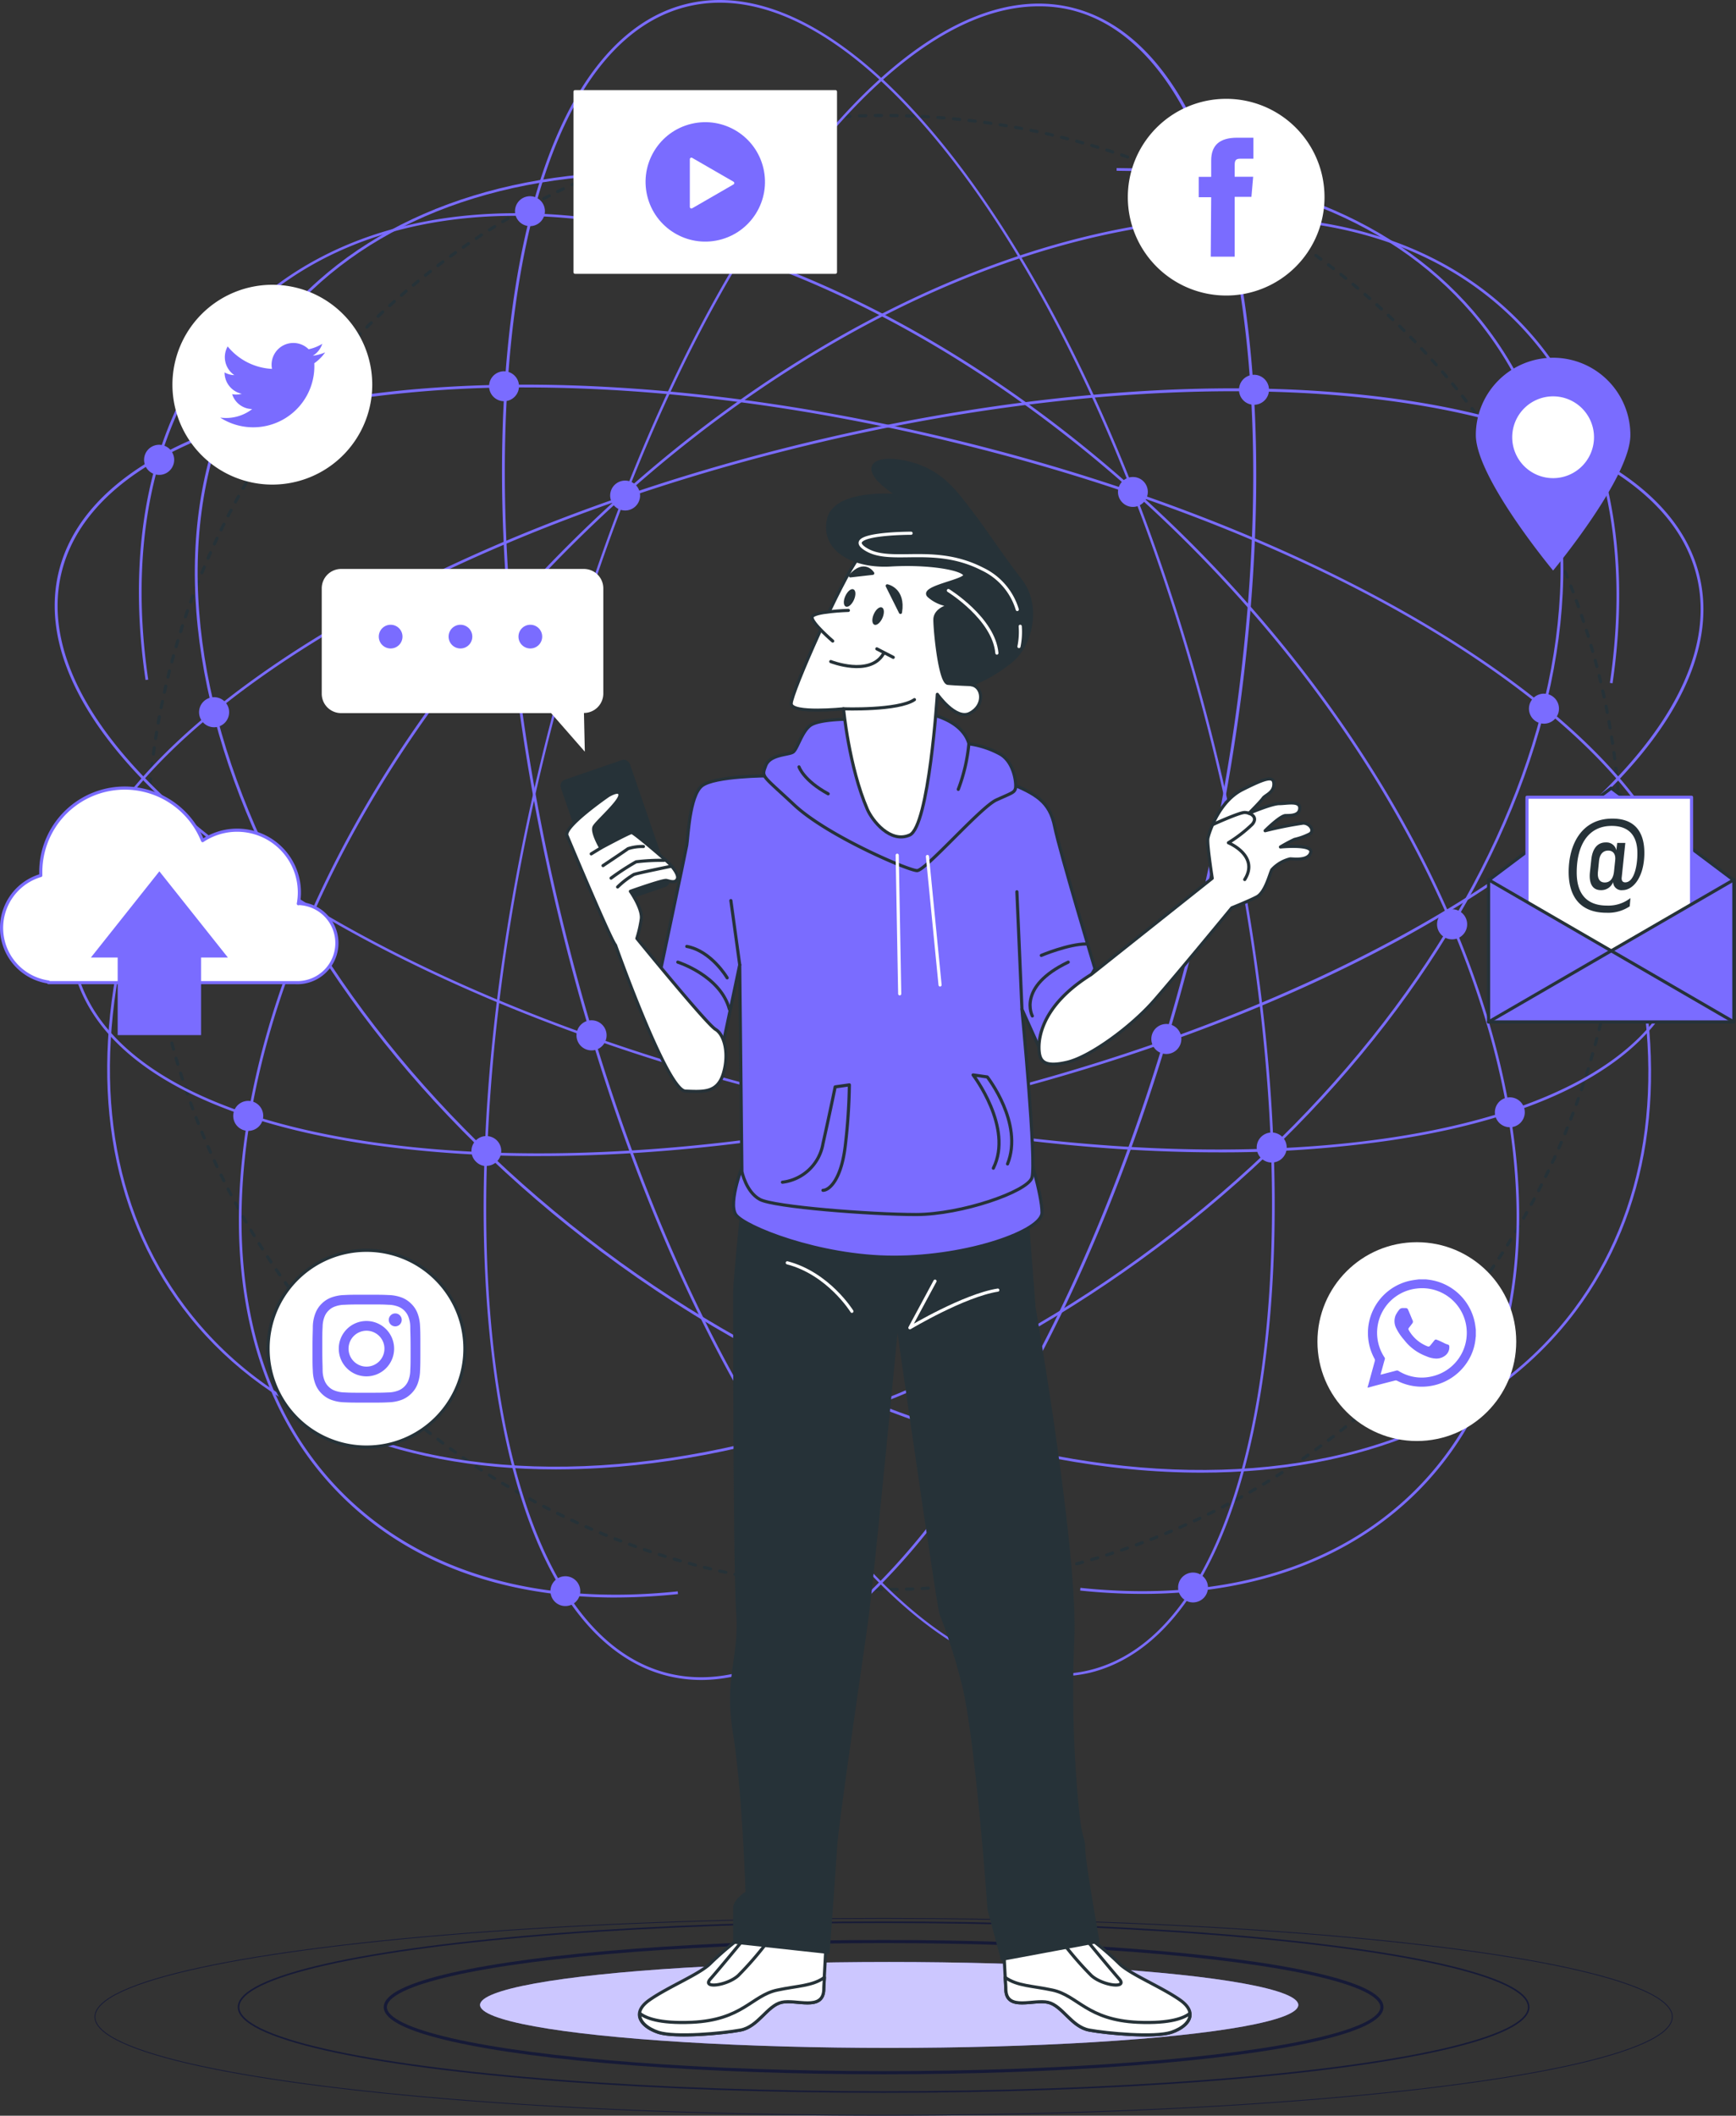 <svg xmlns="http://www.w3.org/2000/svg" width="553.722" height="674.792" viewBox="0 0 553.722 674.792">
  <rect x="0" y="0" width="553.722" height="674.792" fill="#333333" stroke="none"/>
  <g id="Online-bro_1_" data-name="Online-bro(1)" transform="translate(-84.288 -63.415)">
    <g id="freepik--Floor--inject-11" transform="translate(114.569 675.261)">
      <ellipse id="Ellipse_105" data-name="Ellipse 105" cx="251.562" cy="31.411" rx="251.562" ry="31.411" fill="none" stroke="#161a37" stroke-miterlimit="10" stroke-width="0.25"/>
      <ellipse id="Ellipse_106" data-name="Ellipse 106" cx="205.755" cy="27.074" rx="205.755" ry="27.074" transform="translate(45.806 1.231)" fill="none" stroke="#161a37" stroke-miterlimit="10" stroke-width="0.5"/>
      <ellipse id="Ellipse_107" data-name="Ellipse 107" cx="158.943" cy="20.917" rx="158.943" ry="20.917" transform="translate(92.619 7.389)" fill="none" stroke="#161a37" stroke-miterlimit="10" stroke-width="1"/>
      <ellipse id="Ellipse_108" data-name="Ellipse 108" cx="130.499" cy="13.702" rx="130.499" ry="13.702" transform="translate(122.832 13.91)" fill="#7a6cff"/>
      <ellipse id="Ellipse_109" data-name="Ellipse 109" cx="130.499" cy="13.702" rx="130.499" ry="13.702" transform="translate(122.832 13.91)" fill="#fff" opacity="0.62"/>
    </g>
    <g id="freepik--Lines--inject-11" transform="translate(101.734 63.415)">
      <circle id="Ellipse_110" data-name="Ellipse 110" cx="235.067" cy="235.067" r="235.067" transform="translate(29.364 36.83)" fill="none" stroke="#263238" stroke-linecap="round" stroke-linejoin="round" stroke-width="1" stroke-dasharray="2 3"/>
      <path id="Path_11687" data-name="Path 11687" d="M248.573,543.681c-36.093,0-66.116-11.118-87.623-32.625-63.55-63.55-31.081-199.46,72.343-302.832,50.09-50.073,109.148-85.2,166.3-98.863s105.8-4.284,136.534,26.519c26.728,26.745,37.55,68.024,30.457,116.207l-.85-.121c7.042-47.94-3.694-88.959-30.231-115.5-30.578-30.6-78.778-39.892-135.7-26.294s-115.912,48.668-165.881,98.637c-103.112,103.112-135.563,238.415-72.36,301.6,25.167,25.167,62.11,35.989,106.841,31.306l.087.867a192.044,192.044,0,0,1-19.911,1.093Z" transform="translate(-69.684 -34.166)" fill="#7a6cff"/>
      <path id="Path_11688" data-name="Path 11688" d="M441.389,509.925c-59.6,0-129.111-23.831-191.412-70.453-114.871-85.958-162.343-217.324-105.8-292.841C168.962,113.5,211.109,95.153,262.83,94.98v.867c-51.443.173-93.33,18.385-117.941,51.3C88.676,222.287,136.06,353.115,250.55,438.779s253.366,94.232,309.6,19.079c23.276-31.133,29.641-72.083,18.385-118.427l.85-.208c11.309,46.621,4.891,87.814-18.541,119.138C534.927,492.945,491.688,509.908,441.389,509.925Z" transform="translate(-75.633 -40.233)" fill="#7a6cff"/>
      <path id="Path_11689" data-name="Path 11689" d="M247.164,379.684a373.125,373.125,0,0,1-54.548-3.746c-53.767-8-87.259-27.89-94.058-56.022s13.875-61.1,58.121-92.792,106.615-58.26,175.8-74.979,136.9-21.542,190.614-13.563,87.277,27.872,94.076,56.022-13.875,61.087-58.121,92.775-106.6,58.242-175.8,74.962C335.845,373.787,289.137,379.684,247.164,379.684Zm221.469-243.93c-41,0-87.589,5.55-135.962,17.24-69.082,16.685-131.418,43.257-175.49,74.806S92.7,291.974,99.407,319.725s39.892,47.437,93.347,55.363,121.2,3.139,190.284-13.546l.1.416-.1-.416c142.518-34.428,247.174-109.269,233.281-166.7C607.145,156.827,548.486,135.754,468.633,135.754Z" transform="translate(-92.557 -10.971)" fill="#7a6cff"/>
      <path id="Path_11690" data-name="Path 11690" d="M242.779,598.737a45.315,45.315,0,0,1-10.407-1.231c-28.15-6.8-47.87-40.915-55.5-96.07S174.443,377.042,191.6,306.017,235.772,170.87,267.7,125.428s65.111-66.914,93.26-60.115,47.87,40.915,55.5,96.053,2.411,124.411-14.743,195.436-44.245,135.147-76.176,180.641C297.449,577.334,268.484,598.737,242.779,598.737ZM350.418,64.948c-55.918,0-124.879,103.528-158.111,241.277-35.244,146.23-17.31,276.538,40.187,290.43,27.751,6.712,60.566-14.517,92.341-59.768S383.685,427.5,400.821,356.506l.416.1-.416-.1c35.33-146.265,17.344-276.555-40.187-290.43a43.08,43.08,0,0,0-10.216-1.127Z" transform="translate(-36.625 -62.928)" fill="#7a6cff"/>
      <path id="Path_11691" data-name="Path 11691" d="M265.383,333.416a4.336,4.336,0,1,0,0-6.14A4.336,4.336,0,0,0,265.383,333.416Z" transform="translate(29.973 129.442)" fill="#7a6cff"/>
      <path id="Path_11692" data-name="Path 11692" d="M268.667,335.329a4.8,4.8,0,1,1,3.365-1.4A4.717,4.717,0,0,1,268.667,335.329Zm0-8.672a3.9,3.9,0,1,0,2.758,1.145A3.9,3.9,0,0,0,268.667,326.657Z" transform="translate(29.758 129.229)" fill="#7a6cff"/>
      <path id="Path_11693" data-name="Path 11693" d="M172.719,280.006a4.336,4.336,0,1,0-1.274-3.07,4.336,4.336,0,0,0,1.274,3.07Z" transform="translate(-38.093 90.216)" fill="#7a6cff"/>
      <path id="Path_11694" data-name="Path 11694" d="M175.949,281.9a4.735,4.735,0,0,1-3.365-1.474h0a4.752,4.752,0,1,1,3.365,1.4Zm0-8.672a3.9,3.9,0,0,0-2.758,6.66h0a3.989,3.989,0,0,0,5.515,0,3.9,3.9,0,0,0-2.758-6.66Z" transform="translate(-38.27 90.018)" fill="#7a6cff"/>
      <path id="Path_11695" data-name="Path 11695" d="M139.536,238.962a4.336,4.336,0,1,0,0-6.123A4.336,4.336,0,0,0,139.536,238.962Z" transform="translate(-62.458 60.079)" fill="#7a6cff"/>
      <path id="Path_11696" data-name="Path 11696" d="M142.779,240.85a4.77,4.77,0,1,1,3.365-1.388,4.77,4.77,0,0,1-3.365,1.388Zm0-8.672a1.606,1.606,0,1,1,0,.017Z" transform="translate(-62.649 59.891)" fill="#7a6cff"/>
      <path id="Path_11697" data-name="Path 11697" d="M122.652,199.306a4.319,4.319,0,1,0-1.281-3.07,4.336,4.336,0,0,0,1.281,3.07Z" transform="translate(-74.869 30.948)" fill="#7a6cff"/>
      <path id="Path_11698" data-name="Path 11698" d="M125.886,201.185a4.8,4.8,0,0,1-3.365-1.388h0a4.795,4.795,0,1,1,3.365,1.388Zm-2.758-1.995a3.9,3.9,0,1,0,0-5.515A3.9,3.9,0,0,0,123.128,199.19Z" transform="translate(-75.05 30.768)" fill="#7a6cff"/>
      <path id="Path_11699" data-name="Path 11699" d="M128.929,273.526a4.336,4.336,0,1,0-1.274-3.07,4.336,4.336,0,0,0,1.274,3.07Z" transform="translate(-70.254 85.457)" fill="#7a6cff"/>
      <path id="Path_11700" data-name="Path 11700" d="M132.181,275.409a4.8,4.8,0,0,1-3.382-1.387h0a4.784,4.784,0,1,1,3.382,1.388Zm0-8.672a3.9,3.9,0,0,0-2.758,6.66h0a3.989,3.989,0,0,0,5.515,0,3.9,3.9,0,0,0-2.758-6.66Z" transform="translate(-70.436 85.273)" fill="#7a6cff"/>
      <path id="Path_11701" data-name="Path 11701" d="M198.239,159.442a4.319,4.319,0,1,0-1.272-3.061A4.336,4.336,0,0,0,198.239,159.442Z" transform="translate(-19.35 1.677)" fill="#7a6cff"/>
      <path id="Path_11702" data-name="Path 11702" d="M201.5,161.329a4.77,4.77,0,1,1,4.392-2.946A4.77,4.77,0,0,1,201.5,161.329Zm0-8.672a3.851,3.851,0,0,0-2.758,1.127,3.937,3.937,0,1,0,2.758-1.127Z" transform="translate(-19.538 1.489)" fill="#7a6cff"/>
      <path id="Path_11703" data-name="Path 11703" d="M309.179,107.8a4.319,4.319,0,1,0-1.272-3.061,4.336,4.336,0,0,0,1.272,3.061Z" transform="translate(62.128 -36.249)" fill="#7a6cff"/>
      <path id="Path_11704" data-name="Path 11704" d="M312.416,109.686a4.718,4.718,0,0,1-3.365-1.388h0a4.795,4.795,0,1,1,3.365,1.388Zm0-8.672a3.912,3.912,0,0,0-2.758,6.66h0a4.006,4.006,0,0,0,5.533,0,3.92,3.92,0,0,0,0-5.515A3.972,3.972,0,0,0,312.416,101.014Z" transform="translate(61.943 -36.433)" fill="#7a6cff"/>
      <path id="Path_11705" data-name="Path 11705" d="M313.889,140a4.319,4.319,0,1,0-1.272-3.061A4.336,4.336,0,0,0,313.889,140Z" transform="translate(65.587 -12.601)" fill="#7a6cff"/>
      <path id="Path_11706" data-name="Path 11706" d="M317.141,141.889a4.735,4.735,0,0,1-3.382-1.388h0a4.784,4.784,0,1,1,3.382,1.388Zm-2.758-2.012a3.989,3.989,0,0,0,5.515,0,3.867,3.867,0,0,0,1.145-2.758,3.937,3.937,0,0,0-1.145-2.758,3.989,3.989,0,0,0-5.515,0A3.9,3.9,0,0,0,314.383,139.877Z" transform="translate(65.405 -12.788)" fill="#7a6cff"/>
      <path id="Path_11707" data-name="Path 11707" d="M297.789,259.382a4.319,4.319,0,1,0-1.272-3.061A4.336,4.336,0,0,0,297.789,259.382Z" transform="translate(53.763 75.076)" fill="#7a6cff"/>
      <path id="Path_11708" data-name="Path 11708" d="M301.032,261.284a4.8,4.8,0,0,1-3.382-1.388h0a4.787,4.787,0,1,1,3.382,1.388Zm-2.758-1.995a3.9,3.9,0,1,0,0-5.533A3.9,3.9,0,0,0,298.274,259.29Z" transform="translate(53.555 74.874)" fill="#7a6cff"/>
      <path id="Path_11709" data-name="Path 11709" d="M187.236,360.892a4.336,4.336,0,1,0,0-6.123A4.336,4.336,0,0,0,187.236,360.892Z" transform="translate(-27.426 149.628)" fill="#7a6cff"/>
      <path id="Path_11710" data-name="Path 11710" d="M190.484,362.789a4.717,4.717,0,0,1-3.365-1.4h0a4.755,4.755,0,1,1,3.365,1.4Zm-2.758-2.012a3.9,3.9,0,1,0,5.515-5.515,3.989,3.989,0,0,0-5.515,0A3.9,3.9,0,0,0,187.726,360.777Z" transform="translate(-27.604 149.448)" fill="#7a6cff"/>
      <path id="Path_11711" data-name="Path 11711" d="M377.309,153.552a4.319,4.319,0,1,0-1.272-3.061,4.336,4.336,0,0,0,1.272,3.061Z" transform="translate(112.165 -2.649)" fill="#7a6cff"/>
      <path id="Path_11712" data-name="Path 11712" d="M380.607,155.453a4.735,4.735,0,0,1-3.469-1.388,4.787,4.787,0,1,1,6.747,0A4.717,4.717,0,0,1,380.607,155.453Zm0-8.672a3.9,3.9,0,0,0-2.758,6.66,3.989,3.989,0,0,0,5.516,0,3.9,3.9,0,0,0-2.758-6.66Z" transform="translate(111.936 -2.85)" fill="#7a6cff"/>
      <rect id="Rectangle_156" data-name="Rectangle 156" width="0.867" height="10.337" transform="matrix(0.99, -0.141, 0.141, 0.99, 205.45, 37.648)" fill="#7a6cff"/>
      <path id="Path_11713" data-name="Path 11713" d="M430.177,542.971a191.941,191.941,0,0,1-19.911-1.058l.087-.867c44.731,4.683,81.674-6.14,106.841-31.22,63.2-63.2,30.734-198.506-72.36-301.6-49.969-49.969-108.888-84.987-165.881-98.654s-105.124-4.284-135.719,26.294C116.7,162.4,105.977,203.509,113.019,251.379l-.85.121c-7.094-48.234,3.712-89.514,30.457-116.207,30.8-30.8,79.3-40.239,136.534-26.537s116.207,48.807,166.28,98.863C548.882,311.061,581.35,446.971,517.8,510.451,496.294,531.854,466.253,542.971,430.177,542.971Z" transform="translate(-83.187 -34.619)" fill="#7a6cff"/>
      <path id="Path_11714" data-name="Path 11714" d="M247.366,509.369c-52.033,0-94.058-18.09-119.173-51.651-23.449-31.341-29.85-72.534-18.541-119.138l.85.208c-11.256,46.344-4.908,87.294,18.385,118.41,27.213,36.423,74.39,54.444,132.823,50.854s121.375-28.427,176.773-69.95C552.956,352.438,600.358,221.61,544.128,146.474c-24.612-32.954-66.5-51.114-117.941-51.287V94.32c51.721.173,93.85,18.506,118.635,51.634,56.525,75.517,9.054,206.9-105.8,292.841-55.623,41.626-118.566,66.533-177.241,70.123Q254.46,509.352,247.366,509.369Z" transform="translate(-87.469 -40.718)" fill="#7a6cff"/>
      <path id="Path_11715" data-name="Path 11715" d="M465.832,379c-41.991,0-88.681-5.88-136.1-17.344-69.186-16.72-131.626-43.361-175.785-74.945s-64.92-64.642-58.121-92.792,40.2-48.044,94.058-56.022,121.41-3.139,190.631,13.563,131.643,43.361,175.8,74.962,64.9,64.642,58.1,92.775-40.2,48.044-94.058,56.022A372.649,372.649,0,0,1,465.832,379ZM244.484,135.038a373.512,373.512,0,0,0-54.409,3.729c-53.49,7.944-86.635,27.612-93.347,55.38s13.875,60.41,57.774,91.925,106.39,58.121,175.49,74.806c142.518,34.428,269.756,15.61,283.649-41.817,6.712-27.751-13.875-60.393-57.774-91.925S449.459,169.015,380.359,152.33C332.94,140.831,286.336,135.038,244.484,135.038Z" transform="translate(-94.56 -11.469)" fill="#7a6cff"/>
      <path id="Path_11716" data-name="Path 11716" d="M353.852,598.062c-25.687,0-54.652-21.333-82.767-61.329-31.913-45.459-58.971-109.6-76.107-180.606S172.6,215.637,180.253,160.708s27.4-89.254,55.5-96.053,61.26,14.535,93.26,60.1,58.971,109.581,76.107,180.606S427.5,445.848,419.847,500.777s-27.352,89.184-55.4,96.122A44.435,44.435,0,0,1,353.852,598.062ZM246.317,64.273a43.585,43.585,0,0,0-10.3,1.214c-27.751,6.712-47.263,40.568-54.877,95.394s-2.428,124.185,14.708,195.089,44.107,134.956,75.968,180.381,64.573,66.463,92.358,59.751c57.514-14,75.482-144.287,40.169-290.587-17.119-70.9-44.107-134.939-75.968-180.381C300.432,85.485,271.709,64.273,246.3,64.273Z" transform="translate(-34.145 -63.415)" fill="#7a6cff"/>
      <path id="Path_11717" data-name="Path 11717" d="M230.6,332.742a4.319,4.319,0,1,1,1.272-3.061,4.336,4.336,0,0,1-1.272,3.061Z" transform="translate(-0.091 128.954)" fill="#7a6cff"/>
      <path id="Path_11718" data-name="Path 11718" d="M227.731,334.643a4.783,4.783,0,1,1,3.365-1.388h0a4.77,4.77,0,0,1-3.365,1.388Zm0-8.672a3.9,3.9,0,1,0,3.6,2.41A3.9,3.9,0,0,0,227.731,325.971Z" transform="translate(-0.278 128.753)" fill="#7a6cff"/>
      <path id="Path_11719" data-name="Path 11719" d="M323.276,279.332a4.319,4.319,0,1,1,1.272-3.061,4.336,4.336,0,0,1-1.272,3.061Z" transform="translate(67.976 89.728)" fill="#7a6cff"/>
      <path id="Path_11720" data-name="Path 11720" d="M320.417,281.244a4.787,4.787,0,1,1,3.365-1.4h0a4.735,4.735,0,0,1-3.365,1.4Zm0-8.672a3.92,3.92,0,0,0-2.775,1.145,3.851,3.851,0,0,0-1.127,2.758,3.92,3.92,0,0,0,1.127,2.758,3.989,3.989,0,0,0,5.515,0h0a3.9,3.9,0,0,0,0-5.516,3.833,3.833,0,0,0-2.74-1.145Z" transform="translate(67.783 89.533)" fill="#7a6cff"/>
      <path id="Path_11721" data-name="Path 11721" d="M356.453,238.306a4.336,4.336,0,1,1,1.274-3.07,4.336,4.336,0,0,1-1.274,3.07Z" transform="translate(92.348 59.59)" fill="#7a6cff"/>
      <path id="Path_11722" data-name="Path 11722" d="M353.607,240.219a4.8,4.8,0,1,1,3.365-1.4h0a4.735,4.735,0,0,1-3.365,1.4Zm0-8.672a3.833,3.833,0,0,0-2.758,1.145,3.9,3.9,0,0,0,5.515,5.515h0a3.9,3.9,0,0,0,0-5.515A3.85,3.85,0,0,0,353.607,231.547Z" transform="translate(92.141 59.377)" fill="#7a6cff"/>
      <path id="Path_11723" data-name="Path 11723" d="M373.346,198.632a4.319,4.319,0,1,1,1.272-3.061,4.336,4.336,0,0,1-1.272,3.061Z" transform="translate(104.749 30.459)" fill="#7a6cff"/>
      <path id="Path_11724" data-name="Path 11724" d="M370.47,200.544a4.787,4.787,0,1,1,3.382-1.4h0a4.752,4.752,0,0,1-3.382,1.4Zm0-8.672a3.851,3.851,0,0,0-2.758,1.145,3.9,3.9,0,0,0,0,5.515,3.989,3.989,0,0,0,5.515,0,3.9,3.9,0,0,0,0-5.515,3.833,3.833,0,0,0-2.758-1.145Z" transform="translate(104.556 30.264)" fill="#7a6cff"/>
      <path id="Path_11725" data-name="Path 11725" d="M367.066,272.852a4.336,4.336,0,1,1,0-6.122A4.336,4.336,0,0,1,367.066,272.852Z" transform="translate(100.137 84.969)" fill="#7a6cff"/>
      <path id="Path_11726" data-name="Path 11726" d="M364.18,274.739a4.768,4.768,0,1,1,3.365-1.388h0a4.7,4.7,0,0,1-3.365,1.388Zm0-8.672a3.9,3.9,0,1,0,2.758,6.66h0a3.9,3.9,0,0,0-2.758-6.66Z" transform="translate(99.954 84.782)" fill="#7a6cff"/>
      <path id="Path_11727" data-name="Path 11727" d="M297.753,158.786a4.336,4.336,0,1,1,0-6.14,4.336,4.336,0,0,1,0,6.14Z" transform="translate(49.237 1.188)" fill="#7a6cff"/>
      <path id="Path_11728" data-name="Path 11728" d="M294.87,160.669a4.683,4.683,0,0,1-3.365-1.4,4.752,4.752,0,0,1,0-6.747,4.666,4.666,0,0,1,3.365-1.388,4.718,4.718,0,0,1,3.365,1.388,4.787,4.787,0,0,1-3.365,8.152Zm0-8.672a3.833,3.833,0,0,0-2.758,1.145,3.9,3.9,0,0,0,0,5.515,3.989,3.989,0,0,0,5.515,0h0A3.9,3.9,0,0,0,294.87,152Z" transform="translate(49.05 1.005)" fill="#7a6cff"/>
      <path id="Path_11729" data-name="Path 11729" d="M186.813,107.136a4.336,4.336,0,1,1,0-6.14A4.336,4.336,0,0,1,186.813,107.136Z" transform="translate(-32.241 -36.745)" fill="#7a6cff"/>
      <path id="Path_11730" data-name="Path 11730" d="M183.893,109.039a4.77,4.77,0,1,1,3.469-1.4,4.77,4.77,0,0,1-3.469,1.4Zm0-8.672a3.85,3.85,0,0,0-2.758,1.145,3.9,3.9,0,0,0,0,5.515,3.989,3.989,0,0,0,5.515,0,3.9,3.9,0,0,0-2.758-6.66Z" transform="translate(-32.391 -36.914)" fill="#7a6cff"/>
      <path id="Path_11731" data-name="Path 11731" d="M182.133,139.346a4.336,4.336,0,1,1,0-6.14,4.336,4.336,0,0,1,0,6.14Z" transform="translate(-35.678 -13.089)" fill="#7a6cff"/>
      <path id="Path_11732" data-name="Path 11732" d="M179.227,141.23a4.77,4.77,0,1,1,3.365-1.4,4.718,4.718,0,0,1-3.365,1.4Zm0-8.672a3.9,3.9,0,1,0,2.758,1.145,3.9,3.9,0,0,0-2.758-1.145Z" transform="translate(-35.894 -13.273)" fill="#7a6cff"/>
      <path id="Path_11733" data-name="Path 11733" d="M198.2,258.726a4.336,4.336,0,1,1,0-6.14,4.336,4.336,0,0,1,0,6.14Z" transform="translate(-23.875 74.587)" fill="#7a6cff"/>
      <path id="Path_11734" data-name="Path 11734" d="M195.347,260.639a4.8,4.8,0,1,1,3.365-1.4h0a4.718,4.718,0,0,1-3.365,1.4Zm0-8.672a3.833,3.833,0,0,0-2.758,1.145,3.9,3.9,0,1,0,2.758-1.145Z" transform="translate(-24.09 74.374)" fill="#7a6cff"/>
      <path id="Path_11735" data-name="Path 11735" d="M308.743,360.236a4.319,4.319,0,1,1,1.281-3.07A4.336,4.336,0,0,1,308.743,360.236Z" transform="translate(57.309 149.139)" fill="#7a6cff"/>
      <path id="Path_11736" data-name="Path 11736" d="M305.822,362.119a4.762,4.762,0,1,1,3.469-1.388h0a4.8,4.8,0,0,1-3.469,1.388Zm0-8.672a3.9,3.9,0,0,0-2.758,6.66,3.989,3.989,0,0,0,5.516,0h0a3.9,3.9,0,0,0-2.758-6.66Z" transform="translate(57.159 148.956)" fill="#7a6cff"/>
      <path id="Path_11737" data-name="Path 11737" d="M118.686,152.882a4.336,4.336,0,1,1,0-6.123,4.336,4.336,0,0,1,0,6.123Z" transform="translate(-82.281 -3.141)" fill="#7a6cff"/>
      <path id="Path_11738" data-name="Path 11738" d="M115.827,154.809a4.8,4.8,0,1,1,3.365-1.4A4.718,4.718,0,0,1,115.827,154.809Zm0-8.672a3.9,3.9,0,1,0,3.773,2.891A3.867,3.867,0,0,0,115.827,146.137Z" transform="translate(-82.492 -3.351)" fill="#7a6cff"/>
    </g>
    <g id="freepik--Icons--inject-11" transform="translate(84.792 92.648)">
      <path id="Path_11739" data-name="Path 11739" d="M165.176,356.082h0A31.376,31.376,0,0,1,133.8,324.706h0a31.376,31.376,0,0,1,31.376-31.376h0a31.376,31.376,0,0,1,31.411,31.376h0a31.376,31.376,0,0,1-31.411,31.376Z" transform="translate(-48.799 76.208)" fill="#fff" stroke="#263238" stroke-linecap="round" stroke-linejoin="round" stroke-width="1"/>
      <path id="Path_11740" data-name="Path 11740" d="M159.176,304.6c4.6,0,5.2,0,6.938.1a9.126,9.126,0,0,1,3.191.59,5.672,5.672,0,0,1,3.261,3.261,9.123,9.123,0,0,1,.59,3.191c0,1.734.1,2.359.1,6.938s0,5.2-.1,6.938a9.227,9.227,0,0,1-.59,3.191,5.672,5.672,0,0,1-3.261,3.261,9.122,9.122,0,0,1-3.191.59c-1.821.087-2.359.1-6.938.1s-5.2,0-6.938-.1a9.226,9.226,0,0,1-3.191-.59,5.342,5.342,0,0,1-1.977-1.283,5.568,5.568,0,0,1-1.283-1.977,9.228,9.228,0,0,1-.59-3.191c0-1.821-.1-2.359-.1-6.938s0-5.2.1-6.938a9.124,9.124,0,0,1,.59-3.191,5.567,5.567,0,0,1,1.283-1.977,5.342,5.342,0,0,1,1.977-1.284,9.228,9.228,0,0,1,3.191-.59c1.821-.087,2.359-.1,6.938-.1m0-3.1c-4.666,0-5.2,0-7.094.1a12.906,12.906,0,0,0-4.163.8,8.534,8.534,0,0,0-3.053,1.995,8.343,8.343,0,0,0-1.977,3.035,12.436,12.436,0,0,0-.815,4.18c0,1.839-.1,2.428-.1,7.094s0,5.2.1,7.094a12.626,12.626,0,0,0,.815,4.18,8.343,8.343,0,0,0,1.977,3.035,8.533,8.533,0,0,0,3.053,1.995,12.9,12.9,0,0,0,4.163.8c1.838.087,2.428.1,7.094.1s5.2,0,7.094-.1a12.923,12.923,0,0,0,4.18-.8,8.671,8.671,0,0,0,3.035-1.995,8.4,8.4,0,0,0,1.994-3.035,13.128,13.128,0,0,0,.8-4.18c.087-1.838.1-2.428.1-7.094s0-5.2-.1-7.094a12.922,12.922,0,0,0-.8-4.18,8.4,8.4,0,0,0-1.995-3.035,8.671,8.671,0,0,0-3.035-1.995,12.923,12.923,0,0,0-4.18-.8c-1.839-.087-2.411-.1-7.094-.1" transform="translate(-42.799 82.208)" fill="#7a6cff"/>
      <path id="Path_11741" data-name="Path 11741" d="M155.628,306.33a8.828,8.828,0,1,0,8.828,8.828,8.828,8.828,0,0,0-8.828-8.828m0,14.552a5.724,5.724,0,1,1,4.058-1.67,5.741,5.741,0,0,1-4.058,1.67" transform="translate(-39.251 85.755)" fill="#7a6cff"/>
      <path id="Path_11742" data-name="Path 11742" d="M160.128,307a2.064,2.064,0,1,1-2.064-2.064A2.064,2.064,0,0,1,160.128,307" transform="translate(-32.495 84.735)" fill="#7a6cff"/>
      <path id="Path_11743" data-name="Path 11743" d="M323.286,144.324h0a31.376,31.376,0,0,1-31.376-31.376h0A31.358,31.358,0,0,1,323.286,81.59h0a31.341,31.341,0,0,1,31.359,31.359h0a31.359,31.359,0,0,1-31.359,31.376Z" transform="translate(67.322 -79.301)" fill="#fff"/>
      <path id="Path_11744" data-name="Path 11744" d="M308.783,126.672h7.632V107.593h5.342l.555-6.4h-5.9V97.551c0-1.509.312-2.116,1.734-2.116h4.232V88.74h-5.2c-5.689,0-8.256,2.5-8.256,7.285v5.2H304.95v6.487h3.972Z" transform="translate(76.899 -74.049)" fill="#7a6cff"/>
      <path id="Path_11745" data-name="Path 11745" d="M147.876,178.8h0A31.376,31.376,0,0,1,116.5,147.429h0a31.376,31.376,0,0,1,31.376-31.359h0a31.376,31.376,0,0,1,31.359,31.359h0A31.376,31.376,0,0,1,147.876,178.8Z" transform="translate(-61.505 -53.977)" fill="#fff" stroke="#fff" stroke-linecap="round" stroke-linejoin="round" stroke-width="1"/>
      <path id="Path_11746" data-name="Path 11746" d="M125,150.292a19.495,19.495,0,0,0,30.006-17.344,13.875,13.875,0,0,0,3.469-3.469,14.221,14.221,0,0,1-3.937,1.075,6.938,6.938,0,0,0,3.018-3.8,13.875,13.875,0,0,1-4.353,1.734,6.938,6.938,0,0,0-11.69,6.261,19.5,19.5,0,0,1-14.136-7.163,6.938,6.938,0,0,0,2.133,9.158,6.834,6.834,0,0,1-3.122-.867,6.938,6.938,0,0,0,5.5,6.816,7.076,7.076,0,0,1-3.087.121,6.834,6.834,0,0,0,6.4,4.752,13.685,13.685,0,0,1-10.2,2.723Z" transform="translate(-55.262 -46.33)" fill="#7a6cff"/>
      <circle id="Ellipse_111" data-name="Ellipse 111" cx="31.705" cy="31.705" r="31.705" transform="translate(419.711 366.953)" fill="#fff"/>
      <g id="Ellipse_113" data-name="Ellipse 113" transform="translate(479.983 94.1)" fill="#fff" stroke="#707070" stroke-width="1">
        <circle cx="18" cy="18" r="18" stroke="none"/>
        <circle cx="18" cy="18" r="17.5" fill="none"/>
      </g>
      <path id="Path_11749" data-name="Path 11749" d="M380.556,129.2a24.646,24.646,0,0,0-24.646,24.646c0,13.615,24.646,43.222,24.646,43.222S405.2,167.462,405.2,153.846A24.646,24.646,0,0,0,380.556,129.2Zm0,38.4A13.043,13.043,0,1,1,393.6,154.557,13.043,13.043,0,0,1,380.556,167.6Z" transform="translate(114.325 -44.334)" fill="#7a6cff"/>
      <path id="Path_11750" data-name="Path 11750" d="M436.369,237.652l.121-.087h-.243L397.379,208.34l-38.886,29.225h-.243l.121.087-.121.087h.26l39.215,28.219,38.522-28.219h.243Z" transform="translate(116.044 13.788)" fill="#7a6cff" stroke="#263238" stroke-linecap="round" stroke-linejoin="round" stroke-width="1"/>
      <rect id="Rectangle_158" data-name="Rectangle 158" width="52.484" height="65.145" transform="translate(486.556 225.042)" fill="#fff" stroke="#7a6cff" stroke-linecap="round" stroke-linejoin="round" stroke-width="1"/>
      <path id="Path_11751" data-name="Path 11751" d="M397.123,224.86c0,7.562-3.469,11.9-6.938,11.9a2.654,2.654,0,0,1-3.018-2.584,4.024,4.024,0,0,1-3.92,2.584c-2.862,0-3.85-2.446-3.469-5.828l.416-3.816c.33-3.469,1.908-5.637,4.718-5.568a3.174,3.174,0,0,1,3.278,2.515l.278-2.359h2.584l-1.145,10.944c-.121.867.156,1.63,1.11,1.63,2.931,0,3.92-5.6,3.885-9.331,0-5.307-2.48-8.672-8.2-8.672-7.614,0-11.152,6.313-11.152,14.864,0,6.591,3,10.545,9.643,10.545a11.412,11.412,0,0,0,7.493-2.394l-.225,2.636a12.418,12.418,0,0,1-7.423,2.047c-8.395,0-12.054-5.2-12.054-12.991,0-9.071,4.353-17.032,13.875-17.032C394.383,213.9,397.123,218.581,397.123,224.86Zm-14.448,2.515-.347,3.469c-.225,1.995.382,3.469,2.168,3.469s2.706-1.336,2.948-3.469l.382-3.66c.191-1.734-.538-3.035-2.22-3.035S382.9,225.328,382.675,227.375Z" transform="translate(126.862 17.908)" fill="#263238"/>
      <path id="Path_11752" data-name="Path 11752" d="M358.25,225.19v45.355h78.24V225.19l-39.111,22.669Z" transform="translate(116.044 26.164)" fill="#7a6cff" stroke="#263238" stroke-linecap="round" stroke-linejoin="round" stroke-width="1"/>
      <path id="Path_11753" data-name="Path 11753" d="M358.25,260.946l39.129-22.686,39.111,22.686" transform="translate(116.044 35.763)" fill="none" stroke="#263238" stroke-linecap="round" stroke-linejoin="round" stroke-width="1"/>
      <rect id="Rectangle_159" data-name="Rectangle 159" width="83.062" height="57.6" transform="translate(182.91)" fill="#fff" stroke="#fff" stroke-linecap="round" stroke-linejoin="round" stroke-width="1"/>
      <circle id="Ellipse_112" data-name="Ellipse 112" cx="19.044" cy="19.044" r="19.044" transform="translate(201.526 14.648) rotate(-13.35)" fill="#7a6cff"/>
      <path id="Path_11754" data-name="Path 11754" d="M221.92,96.941,208.74,89.33v15.222Z" transform="translate(11.287 -67.785)" fill="#fff" stroke="#fff" stroke-linecap="round" stroke-linejoin="round" stroke-width="1"/>
      <line id="Line_7" data-name="Line 7" x2="78.969" transform="translate(184.748 51.825)" fill="none" stroke="#fff" stroke-linecap="round" stroke-linejoin="round" stroke-width="1"/>
      <path id="Path_11755" data-name="Path 11755" d="M179.454,245.22A19.859,19.859,0,0,0,148.91,225.1a26.78,26.78,0,0,0-51.617,10.146v.971a17.431,17.431,0,0,0,2.48,33.977v.191H178.6a12.626,12.626,0,1,0,.85-25.237Z" transform="translate(-84.792 13.782)" fill="#fff" stroke="#7a6cff" stroke-linecap="round" stroke-linejoin="round" stroke-width="1"/>
      <path id="Path_11756" data-name="Path 11756" d="M144.91,251.131,123.056,223.64,101.22,251.131h8.533v24.75H136.36v-24.75Z" transform="translate(-72.727 25.025)" fill="#7a6cff"/>
      <g id="Group_3562" data-name="Group 3562" transform="translate(-694.179 70.778)">
        <path id="Path_11799" data-name="Path 11799" d="M1146.261,308.023h2.16c.411.049.824.087,1.233.15a17.194,17.194,0,0,1,14.5,14.046c.107.618.173,1.243.259,1.865v2.159a2.934,2.934,0,0,0-.061.328,16.485,16.485,0,0,1-1.4,5.52,17.32,17.32,0,0,1-23.712,8.248.816.816,0,0,0-.531-.06q-3.051.772-6.094,1.575c-.876.23-1.746.479-2.619.72l-.135-.135a2.255,2.255,0,0,0,.113-.271c.751-2.726,1.5-5.452,2.24-8.183a.831.831,0,0,0-.074-.558,17.072,17.072,0,0,1,12.192-25.135C1144.972,308.182,1145.618,308.112,1146.261,308.023Zm-12.244,30.4c.155-.032.243-.046.328-.069,1.575-.409,3.152-.813,4.724-1.233a.771.771,0,0,1,.656.1A13.992,13.992,0,0,0,1150.289,339a14.236,14.236,0,0,0-4.681-28.053,14.209,14.209,0,0,0-10.326,21.975.643.643,0,0,1,.094.591c-.2.678-.386,1.361-.573,2.043C1134.545,336.49,1134.289,337.43,1134.017,338.425Z" transform="translate(0 0)" fill="#7a6cff" fill-rule="evenodd"/>
        <path id="Path_11800" data-name="Path 11800" d="M1238.675,425.955a8.5,8.5,0,0,1-3.172-.755,15.782,15.782,0,0,1-7.059-5.22A16.529,16.529,0,0,1,1226,416.4a4.987,4.987,0,0,1-.232-4.3,10.325,10.325,0,0,1,1.134-1.738,1.329,1.329,0,0,1,1.062-.51c.381-.014.764-.008,1.145.011.339.017.509.269.63.541.272.616.528,1.238.79,1.859.209.5.405,1,.63,1.488a.876.876,0,0,1-.069.953c-.319.433-.642.864-.98,1.283-.354.437-.371.566-.08,1.049a11.671,11.671,0,0,0,5.737,4.953c.531.215.711.182,1.081-.266q.611-.741,1.207-1.495c.265-.336.434-.424.844-.267.565.215,1.114.474,1.664.726.377.173.739.38,1.119.547.27.119.562.189.837.3a.518.518,0,0,1,.345.528,3.294,3.294,0,0,1-1.287,2.922A4.557,4.557,0,0,1,1238.675,425.955Z" transform="translate(-86.918 -92.665)" fill="#7a6cff" fill-rule="evenodd"/>
      </g>
    </g>
    <g id="freepik--Character--inject-11" transform="translate(186.912 210.234)">
      <path id="Path_11757" data-name="Path 11757" d="M232.474,420.56a92.074,92.074,0,0,0-7.753,6.782c-3.469,3.469-13.459,7.441-19.478,11.69s-2.48,8.5,2.827,10.268,20.553.347,26.207-.711,8.516-7.788,13.112-8.846,13.112,2.827,13.459-3.9.711-13.459.711-13.459Z" transform="translate(-100.762 52.064)" fill="#fff" stroke="#263238" stroke-linecap="round" stroke-linejoin="round" stroke-width="1"/>
      <path id="Path_11758" data-name="Path 11758" d="M260.87,431.081c0-1.37.139-2.723.208-4.041-3.85,2.775-8.672,2.654-15.09,4.041-8.134,1.734-10.979,9.557-27.265,10.268-10.545.451-14.829-1.457-16.564-2.862-.295,2.619,2.428,4.874,5.932,6.053,5.325,1.734,20.553.347,26.207-.711s8.516-7.788,13.112-8.846S260.471,437.811,260.87,431.081Z" transform="translate(-100.73 56.823)" fill="#fff" stroke="#263238" stroke-linecap="round" stroke-linejoin="round" stroke-width="1"/>
      <path id="Path_11759" data-name="Path 11759" d="M226.367,419.77s-8.152,9.921-10.979,13.112,5.307,2.116,8.863-1.075a104.185,104.185,0,0,0,9.21-10.615Z" transform="translate(-91.428 51.483)" fill="#fff" stroke="#263238" stroke-linecap="round" stroke-linejoin="round" stroke-width="1"/>
      <path id="Path_11760" data-name="Path 11760" d="M298.156,420.56a92.079,92.079,0,0,1,7.753,6.782c3.469,3.469,13.459,7.441,19.478,11.69s2.48,8.5-2.827,10.268-20.553.347-26.207-.711-8.516-7.788-13.112-8.846-13.112,2.827-13.459-3.9-.711-13.459-.711-13.459Z" transform="translate(-51.572 52.064)" fill="#fff" stroke="#263238" stroke-linecap="round" stroke-linejoin="round" stroke-width="1"/>
      <path id="Path_11761" data-name="Path 11761" d="M269.568,431.081c0-1.37-.139-2.723-.208-4.041,3.85,2.775,8.672,2.654,15.09,4.041,8.134,1.734,10.979,9.557,27.265,10.268,10.545.451,14.829-1.457,16.564-2.862.295,2.619-2.428,4.874-5.932,6.053-5.325,1.734-20.553.347-26.207-.711s-8.516-7.788-13.112-8.846S269.915,437.811,269.568,431.081Z" transform="translate(-51.359 56.823)" fill="#fff" stroke="#263238" stroke-linecap="round" stroke-linejoin="round" stroke-width="1"/>
      <path id="Path_11762" data-name="Path 11762" d="M287,419.77s8.152,9.921,10.979,13.112-5.307,2.116-8.863-1.075a104.208,104.208,0,0,1-9.21-10.615Z" transform="translate(-43.611 51.483)" fill="#fff" stroke="#263238" stroke-linecap="round" stroke-linejoin="round" stroke-width="1"/>
      <path id="Path_11763" data-name="Path 11763" d="M224.439,274.741s-4.423,39.892-4.423,46.257,0,87.571.989,101.932-3.954,20.258-.989,38.556,3.954,50.472,3.954,50.472-3.954,2.48-3.954,4.96v10.875l29.8,3.243s1.873-25.5,2.359-33.422,7.926-57.861,9.9-72.222,9.782-96.053,9.782-96.053S284.832,419.965,285.821,423a182.383,182.383,0,0,1,6.938,21.732c4.44,16.338,8.412,72.742,8.412,72.742l4.249,15.749,30.457-5.672s-4.527-25.409-4.527-29.364-.989-2.48-1.977-12.384a386.085,386.085,0,0,1-1.492-55.38c.989-28.7-12.366-104.9-12.366-104.9L311.56,274.55S262.51,285.893,224.439,274.741Z" transform="translate(-88.304 -55.171)" fill="#263238" stroke="#263238" stroke-linecap="round" stroke-linejoin="round" stroke-width="1"/>
      <path id="Path_11764" data-name="Path 11764" d="M259.843,299l-8.013,14.881s17.171-10.3,28.046-12.02" transform="translate(-64.234 -37.214)" fill="none" stroke="#fff" stroke-linecap="round" stroke-linejoin="round" stroke-width="1"/>
      <path id="Path_11765" data-name="Path 11765" d="M249.9,311.1s-7.458-12.037-20.622-15.471" transform="translate(-80.795 -39.689)" fill="none" stroke="#fff" stroke-linecap="round" stroke-linejoin="round" stroke-width="1"/>
      <path id="Path_11766" data-name="Path 11766" d="M222.716,278.725s-5.2,12.921-2.584,16.807,26.519,13.581,50.437,13.581S317.8,300.7,317.8,294.89s-4.527-20.05-4.527-20.05S274.454,292.947,222.716,278.725Z" transform="translate(-88.055 -54.958)" fill="#7a6cff" stroke="#263238" stroke-linecap="round" stroke-linejoin="round" stroke-width="1"/>
      <path id="Path_11767" data-name="Path 11767" d="M240.967,206.3s-17.344,0-21.3,3.209-4.405,16.477-4.822,18.888-9.557,45.563-9.557,45.563l19.3,26.554,7.146-33.925.694,65.908s1.3,6.487,5.724,8.9,35.365,4.822,49.83,4.822,35.313-7.25,36.926-11.673-3.157-53.8-3.157-53.8l6.851,15.246,16.442-28.167s-11.239-37.325-12.852-45.355-6.018-10.407-14.864-14.066-34.966-2.411-45.407-2.411S240.967,206.3,240.967,206.3Z" transform="translate(-98.414 -105.676)" fill="#7a6cff" stroke="#263238" stroke-linecap="round" stroke-linejoin="round" stroke-width="1"/>
      <path id="Path_11768" data-name="Path 11768" d="M228.39,293.956a14.916,14.916,0,0,0,12.939-12.3c2.584-11.638,3.885-18.107,3.885-18.107l4.527-.642a183.406,183.406,0,0,1-1.3,19.391c-1.283,11-5.2,14.24-7.111,14.24" transform="translate(-81.449 -63.719)" fill="none" stroke="#263238" stroke-linecap="round" stroke-linejoin="round" stroke-width="1"/>
      <path id="Path_11769" data-name="Path 11769" d="M274.446,289.473c5.2-12.939-6.469-27.751-6.469-27.751l-4.527-.642s12.939,16.824,6.469,29.745" transform="translate(-55.7 -65.063)" fill="none" stroke="#263238" stroke-linecap="round" stroke-linejoin="round" stroke-width="1"/>
      <line id="Line_8" data-name="Line 8" x1="2.827" y1="20.501" transform="translate(130.499 140.411)" fill="none" stroke="#263238" stroke-linecap="round" stroke-linejoin="round" stroke-width="1"/>
      <line id="Line_9" data-name="Line 9" x1="1.613" y1="37.377" transform="translate(221.73 137.601)" fill="none" stroke="#263238" stroke-linecap="round" stroke-linejoin="round" stroke-width="1"/>
      <path id="Path_11770" data-name="Path 11770" d="M274.654,257.511s-5.013-9.3,11.447-17.171" transform="translate(-47.999 -80.295)" fill="none" stroke="#263238" stroke-linecap="round" stroke-linejoin="round" stroke-width="1"/>
      <path id="Path_11771" data-name="Path 11771" d="M276,240.642S284.672,237,290.309,237" transform="translate(-46.483 -82.748)" fill="none" stroke="#263238" stroke-linecap="round" stroke-linejoin="round" stroke-width="1"/>
      <path id="Path_11772" data-name="Path 11772" d="M209.15,240.34s13.6,4.3,16.46,15.037" transform="translate(-95.579 -80.295)" fill="none" stroke="#263238" stroke-linecap="round" stroke-linejoin="round" stroke-width="1"/>
      <path id="Path_11773" data-name="Path 11773" d="M223.687,247.475s-5.013-8.585-12.887-10.025" transform="translate(-94.368 -82.418)" fill="none" stroke="#263238" stroke-linecap="round" stroke-linejoin="round" stroke-width="1"/>
      <path id="Path_11774" data-name="Path 11774" d="M251.572,196.919s-9.123,0-11.811,2.029-4.059,7.423-5.411,8.429-7.423.676-8.776,4.388-1.353,2.706,9.123,12.505,36.423,20.935,39.163,20.935,20.258-20.258,25.323-22.548,5.741-2.359,6.07-3.712-.33-8.1-4.735-10.805a28.757,28.757,0,0,0-10.129-3.365s-.659-4.059-6.07-7.094-12.835-3.712-18.229-3.712S251.572,196.919,251.572,196.919Z" transform="translate(-83.974 -114.351)" fill="#7a6cff" stroke="#263238" stroke-linecap="round" stroke-linejoin="round" stroke-width="1"/>
      <path id="Path_11775" data-name="Path 11775" d="M264.112,200.15a54.911,54.911,0,0,1-3.382,14.6" transform="translate(-57.698 -109.812)" fill="none" stroke="#263238" stroke-linecap="round" stroke-linejoin="round" stroke-width="1"/>
      <path id="Path_11776" data-name="Path 11776" d="M231.44,204.44s1.422,4.3,9.3,8.585" transform="translate(-79.209 -106.661)" fill="none" stroke="#263238" stroke-linecap="round" stroke-linejoin="round" stroke-width="1"/>
      <line id="Line_10" data-name="Line 10" x2="0.798" y2="44.211" transform="translate(183.555 125.946)" fill="none" stroke="#fff" stroke-linecap="round" stroke-linejoin="round" stroke-width="1"/>
      <line id="Line_11" data-name="Line 11" x2="4.024" y2="40.985" transform="translate(193.198 126.345)" fill="none" stroke="#fff" stroke-linecap="round" stroke-linejoin="round" stroke-width="1"/>
      <rect id="Rectangle_160" data-name="Rectangle 160" width="22.287" height="41.765" rx="1.53" transform="matrix(0.946, -0.325, 0.325, 0.946, 76.243, 102.826)" fill="#263238" stroke="#263238" stroke-linecap="round" stroke-linejoin="round" stroke-width="1"/>
      <path id="Path_11777" data-name="Path 11777" d="M204.27,257.838c-1.4-1.4-14.309-32.139-15.471-34.949s13.13-12.679,13.13-12.679,3.764-2.341,3.764-.225-7.285,8.447-8.221,10.094,2.116,6.8,2.116,6.8,9.14-4.926,9.852-4.926,10.788,8.672,11.725,9.609,3.469,3.764,2.827,5.2-2.359.711-3.469.468-11.5,3.469-11.5,3.469,3.989,5.637,3.469,8.915a39.687,39.687,0,0,1-1.4,6.105s22.27,27.352,25.08,29,4.405,7.649,2.532,13.98-6.279,5.949-12.141,5.724S204.27,257.838,204.27,257.838Z" transform="translate(-110.576 -103.239)" fill="#fff" stroke="#263238" stroke-linecap="round" stroke-linejoin="round" stroke-width="1"/>
      <path id="Path_11778" data-name="Path 11778" d="M208.287,219.083a14.638,14.638,0,0,0-4.926.694c-.937.711-7.961,5.394-7.961,5.394" transform="translate(-105.678 -95.912)" fill="none" stroke="#263238" stroke-linecap="round" stroke-linejoin="round" stroke-width="1"/>
      <path id="Path_11779" data-name="Path 11779" d="M196.88,227.295a80.556,80.556,0,0,1,7.978-5.2,66.525,66.525,0,0,1,8.915-.468" transform="translate(-104.591 -94.047)" fill="none" stroke="#263238" stroke-linecap="round" stroke-linejoin="round" stroke-width="1"/>
      <path id="Path_11780" data-name="Path 11780" d="M215.008,222.73s-10.407,2.116-11.725,2.584a27.875,27.875,0,0,0-5.2,3.989" transform="translate(-103.71 -93.229)" fill="none" stroke="#263238" stroke-linecap="round" stroke-linejoin="round" stroke-width="1"/>
      <line id="Line_12" data-name="Line 12" x1="3.053" y2="1.873" transform="translate(85.958 123.639)" fill="none" stroke="#263238" stroke-linecap="round" stroke-linejoin="round" stroke-width="1"/>
      <path id="Path_11781" data-name="Path 11781" d="M292.188,269.059l38.643-30.717s-1.734-11.048-1.388-12.765,3.469-11.725,11.048-15.523,10.008-4.492,10.008-1.734-2.775,3.469-3.469,4.492-4.492,4.822-4.492,4.822,7.25-3.1,9.661-3.1,6.556-1.023,6.556,1.388-2.758,2.411-4.492,2.411-6.556,4.839-6.556,4.839a121.819,121.819,0,0,1,12.141-2.428c2.064,0,3.8,2.428,2.064,3.469a20.675,20.675,0,0,1-4.822,1.734,45.322,45.322,0,0,0-4.492,2.411s10.407-1.041,9.661,1.734-5.516,2.064-6.556,2.064a11.482,11.482,0,0,0-5.862,3.469c-.694,1.37-2.081,7.25-4.839,8.672s-7.926,3.469-7.926,3.469-17.6,21.4-24.854,29.676-20.293,17.83-27.63,19.564-8.672-.347-8.967-3.469S275.589,279.4,292.188,269.059Z" transform="translate(-46.8 -105.043)" fill="#fff" stroke="#263238" stroke-linecap="round" stroke-linejoin="round" stroke-width="1"/>
      <path id="Path_11782" data-name="Path 11782" d="M307.63,216.6s8.273-3.781,9.99-3.781,4.492,1.37,2.428,3.781a44.885,44.885,0,0,1-7.6,5.88s10.008,4.128,5.2,11.725" transform="translate(-23.253 -100.507)" fill="none" stroke="#263238" stroke-linecap="round" stroke-linejoin="round" stroke-width="1"/>
      <path id="Path_11783" data-name="Path 11783" d="M267.152,161.626s-10.823,1.891-15.818,8S229.9,212.653,230,215.966s16.7,1.63,16.7,1.63,1.734,18.489,7.579,32.018c1.613,3.677,7.354,10.962,13.511,8.239s8.828-44.887,8.828-44.887,5.862,8.308,10.3,6.088c5.065-2.55,4.145-8.672.52-9.123s11.621-13.875,7.857-24.178S271.835,158.782,267.152,161.626Z" transform="translate(-80.267 -138.341)" fill="#fff" stroke="#263238" stroke-linecap="round" stroke-linejoin="round" stroke-width="1"/>
      <path id="Path_11784" data-name="Path 11784" d="M259.366,159.33s-20.414-1.977-22.409,7.7,8.082,15.09,19.877,14.4,22.27,1.075,23.554,3.035-14.708,4.076-11.326,6.938a11.811,11.811,0,0,0,7.059,2.879s-5.2.954-5.2,4.631,1.613,20.033,4.163,20.275,7.406.4,7.406.4a46.828,46.828,0,0,0,13.234-7.874c6.018-5.29,8.672-17.5,2.48-25.444s-10.962-15.488-15.853-21.819-9.366-13.026-20.119-15.61S245.2,150.259,259.366,159.33Z" transform="translate(-75.343 -148.065)" fill="#263238" stroke="#263238" stroke-linecap="round" stroke-linejoin="round" stroke-width="1"/>
      <path id="Path_11785" data-name="Path 11785" d="M272.289,178.58a23.294,23.294,0,0,1-.4,6.469" transform="translate(-49.501 -125.654)" fill="none" stroke="#fff" stroke-linecap="round" stroke-linejoin="round" stroke-width="1"/>
      <path id="Path_11786" data-name="Path 11786" d="M258.925,161.47s-22.548,0-14.5,5.065,21.7-1.63,37.308,6.383A20.952,20.952,0,0,1,292.8,185.8" transform="translate(-70.947 -138.22)" fill="none" stroke="#fff" stroke-linecap="round" stroke-linejoin="round" stroke-width="1"/>
      <path id="Path_11787" data-name="Path 11787" d="M258.91,172s14.5,8.932,15.471,19.963" transform="translate(-59.034 -130.486)" fill="none" stroke="#fff" stroke-linecap="round" stroke-linejoin="round" stroke-width="1"/>
      <path id="Path_11788" data-name="Path 11788" d="M239.6,195s17.552.607,22.669-2.931" transform="translate(-73.216 -115.746)" fill="none" stroke="#263238" stroke-linecap="round" stroke-linejoin="round" stroke-width="1"/>
      <path id="Path_11789" data-name="Path 11789" d="M237.28,186.084s12.366,4.874,16.737-2.394" transform="translate(-74.92 -121.901)" fill="none" stroke="#263238" stroke-linecap="round" stroke-linejoin="round" stroke-width="1"/>
      <line id="Line_13" data-name="Line 13" x2="5.238" y2="2.706" transform="translate(177.051 60.124)" fill="none" stroke="#263238" stroke-linecap="round" stroke-linejoin="round" stroke-width="1"/>
      <path id="Path_11790" data-name="Path 11790" d="M245.427,175.66s-11.413.347-11.586,2.168,6.591,7.614,6.591,7.614" transform="translate(-77.448 -127.798)" fill="#fff" stroke="#263238" stroke-linecap="round" stroke-linejoin="round" stroke-width="1"/>
      <path id="Path_11791" data-name="Path 11791" d="M242.9,175.185c-.676,1.509-1.839,2.48-2.6,2.133s-.833-1.839-.139-3.365,1.838-2.48,2.6-2.133S243.58,173.659,242.9,175.185Z" transform="translate(-73.155 -130.671)" fill="#263238"/>
      <path id="Path_11792" data-name="Path 11792" d="M248.142,178.515c-.676,1.526-1.856,2.48-2.6,2.133s-.833-1.838-.156-3.365,1.838-2.48,2.6-2.133S248.819,176.989,248.142,178.515Z" transform="translate(-69.305 -128.225)" fill="#263238"/>
      <path id="Path_11793" data-name="Path 11793" d="M247.66,171.14s5.463,1.023,4.232,8.481Z" transform="translate(-67.297 -131.118)" fill="#263238" stroke="#263238" stroke-linecap="round" stroke-linejoin="round" stroke-width="1"/>
      <path id="Path_11794" data-name="Path 11794" d="M248.033,169.556s-2.619-4.3-7.163.815Z" transform="translate(-72.283 -133.523)" fill="#263238" stroke="#263238" stroke-linecap="round" stroke-linejoin="round" stroke-width="1"/>
      <path id="Path_11795" data-name="Path 11795" d="M227.582,226.317l-.278-12.349a6.192,6.192,0,0,0,6.175-6.157v-33.6a6.192,6.192,0,0,0-6.175-6.175H149.827a6.192,6.192,0,0,0-6.157,6.175v33.648a6.175,6.175,0,0,0,6.157,6.157h67Z" transform="translate(-143.67 -133.395)" fill="#fff"/>
      <path id="Path_11796" data-name="Path 11796" d="M161.722,182.1a3.781,3.781,0,1,0-3.781,3.764,3.781,3.781,0,0,0,3.781-3.764Z" transform="translate(-135.966 -125.859)" fill="#7a6cff"/>
      <path id="Path_11797" data-name="Path 11797" d="M174.562,182.1a3.781,3.781,0,1,0-3.764,3.764,3.781,3.781,0,0,0,3.764-3.764Z" transform="translate(-126.536 -125.859)" fill="#7a6cff"/>
      <path id="Path_11798" data-name="Path 11798" d="M187.412,182.1a3.781,3.781,0,1,0-3.781,3.764,3.781,3.781,0,0,0,3.781-3.764Z" transform="translate(-117.098 -125.859)" fill="#7a6cff"/>
    </g>
  </g>
</svg>
